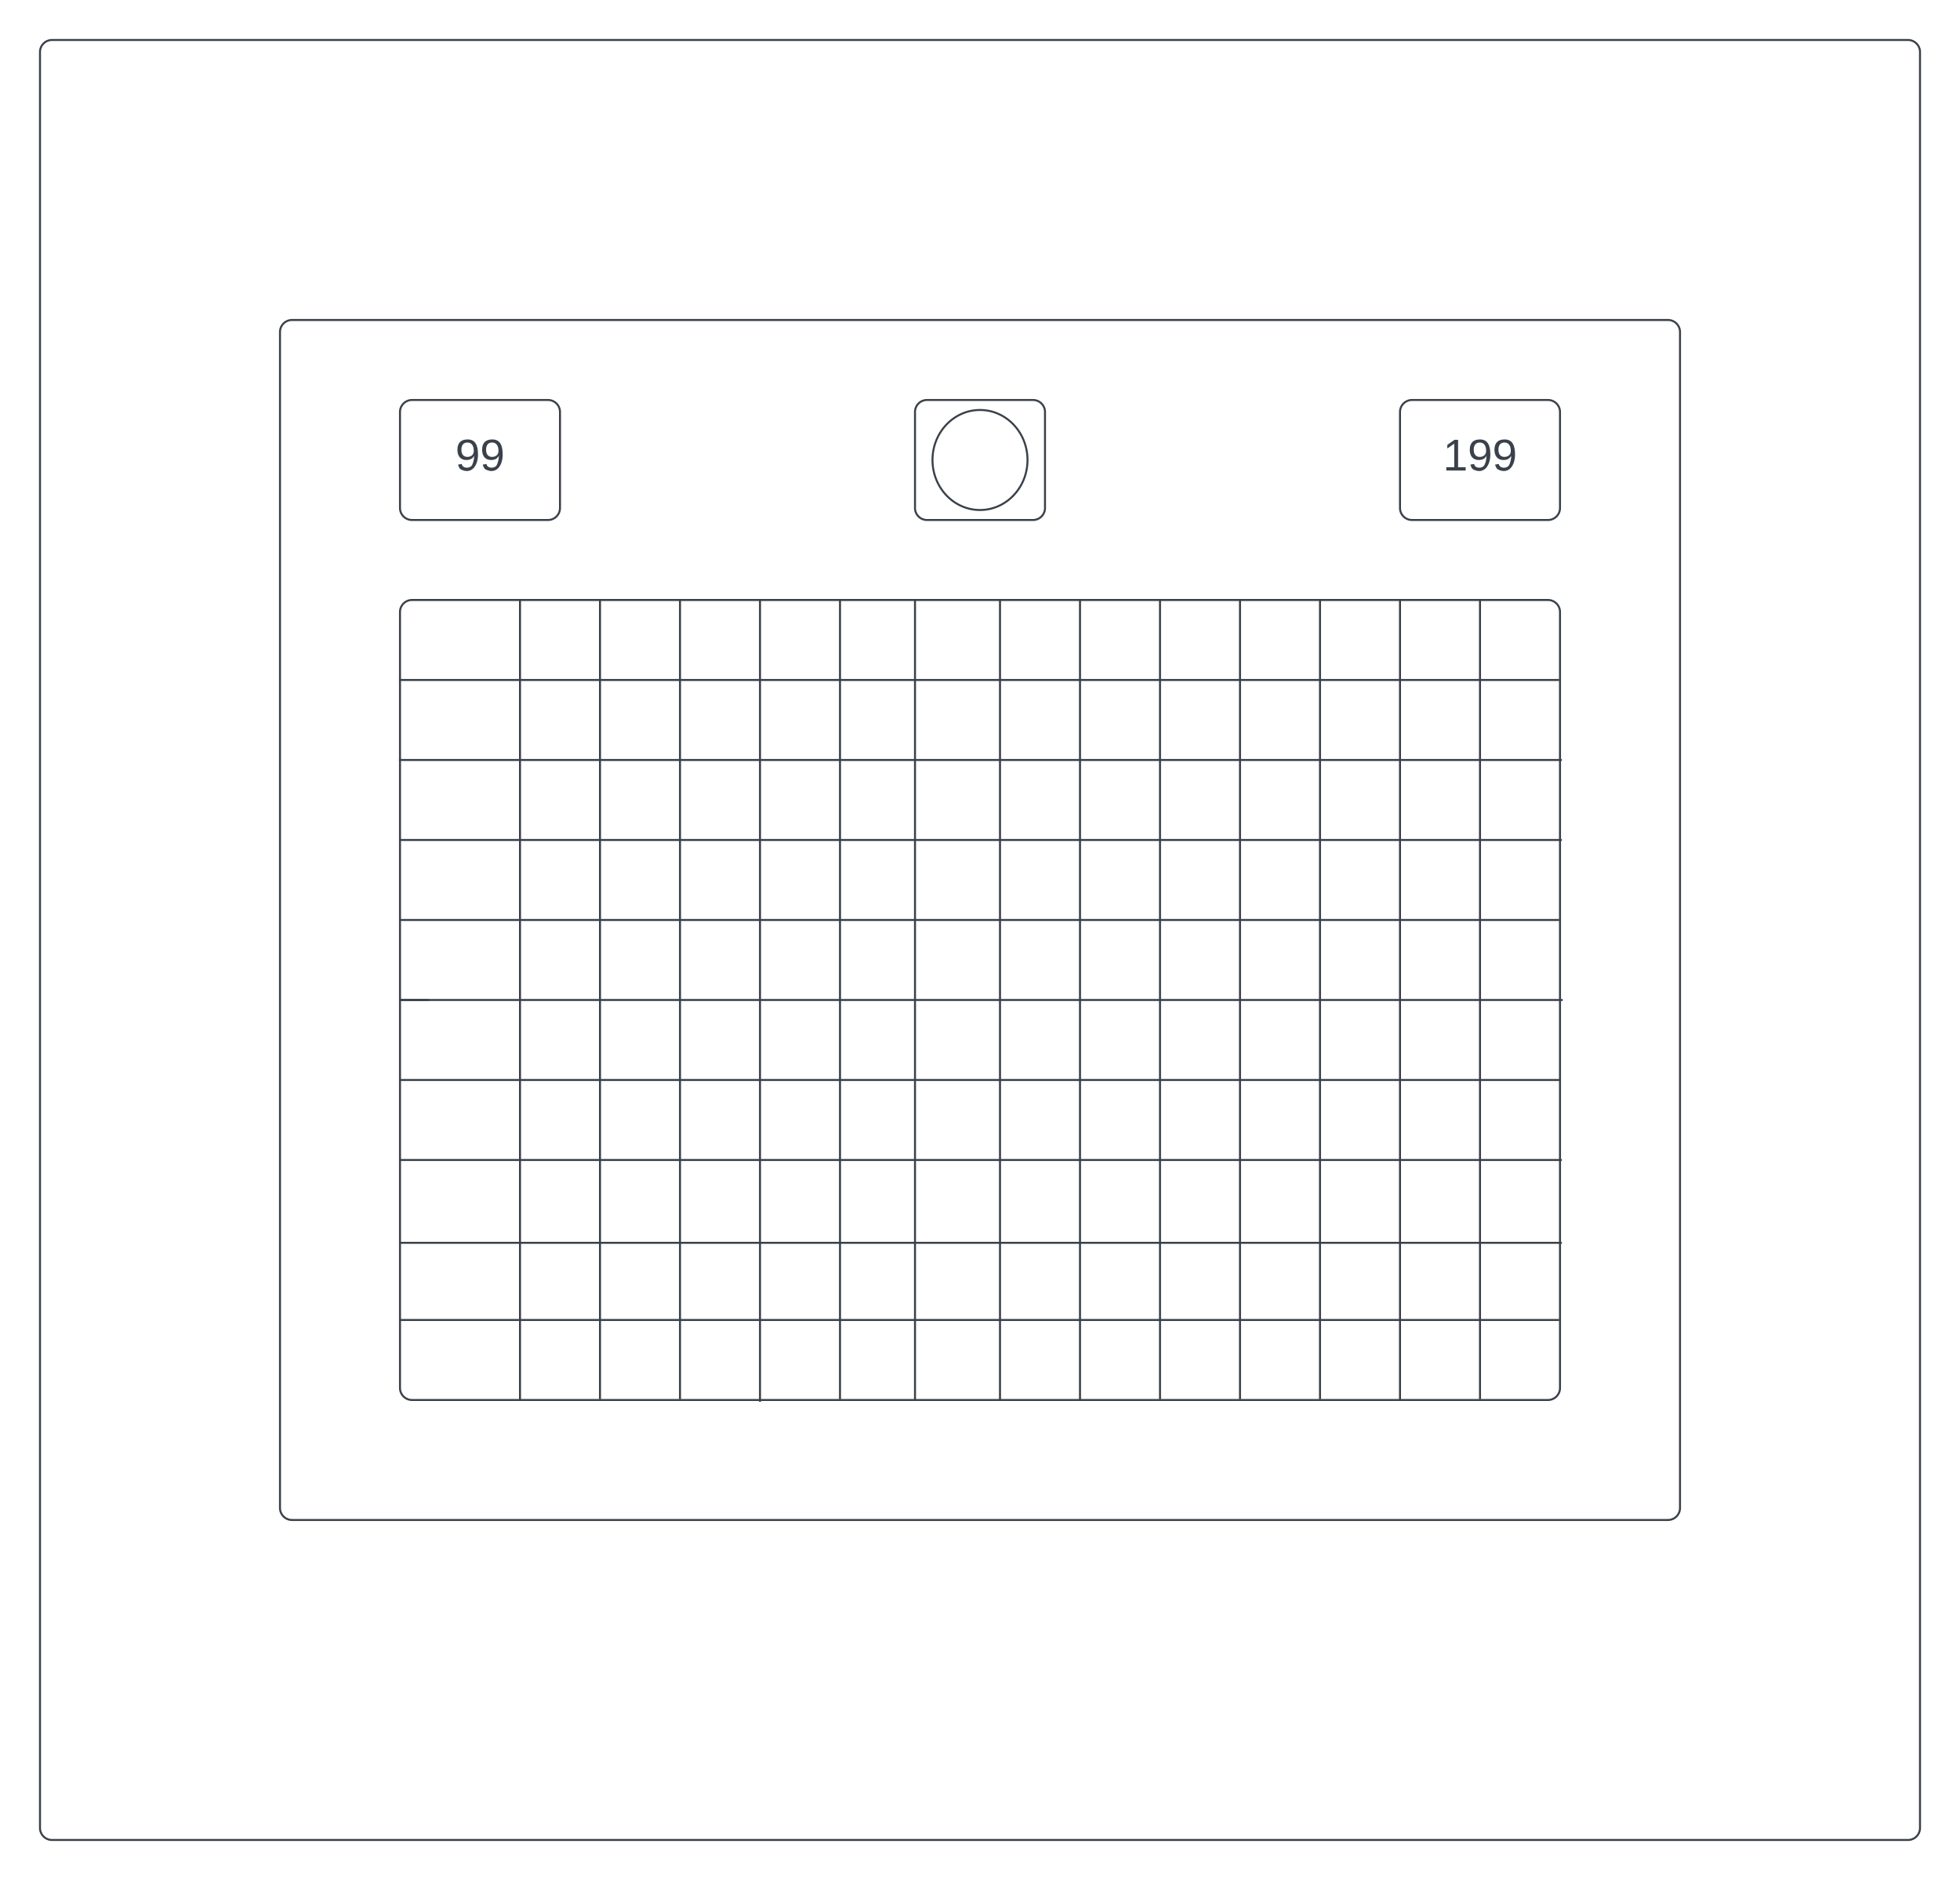 <svg xmlns="http://www.w3.org/2000/svg" xmlns:xlink="http://www.w3.org/1999/xlink" xmlns:lucid="lucid" width="980" height="940"><g transform="translate(-180 -40)" lucid:page-tab-id="0_0"><path d="M0 0h1870.87v1322.83H0z" fill="#fff"/><path d="M200 66a6 6 0 0 1 6-6h928a6 6 0 0 1 6 6v888a6 6 0 0 1-6 6H206a6 6 0 0 1-6-6z" stroke="#3a414a" fill="#fff"/><path d="M320 206a6 6 0 0 1 6-6h688a6 6 0 0 1 6 6v588a6 6 0 0 1-6 6H326a6 6 0 0 1-6-6z" stroke="#3a414a" fill="#fff"/><path d="M637.5 246a6 6 0 0 1 6-6h53a6 6 0 0 1 6 6v48a6 6 0 0 1-6 6h-53a6 6 0 0 1-6-6z" stroke="#3a414a" fill="#fff"/><path d="M693.75 270c0 13.8-10.63 25-23.75 25s-23.75-11.2-23.75-25 10.63-25 23.75-25 23.75 11.2 23.75 25zM880 246a6 6 0 0 1 6-6h68a6 6 0 0 1 6 6v48a6 6 0 0 1-6 6h-68a6 6 0 0 1-6-6z" stroke="#3a414a" fill="#fff"/><use xlink:href="#a" transform="matrix(1,0,0,1,885,245) translate(16.481 30.278)"/><path d="M380 246a6 6 0 0 1 6-6h68a6 6 0 0 1 6 6v48a6 6 0 0 1-6 6h-68a6 6 0 0 1-6-6z" stroke="#3a414a" fill="#fff"/><use xlink:href="#b" transform="matrix(1,0,0,1,385,245) translate(22.654 30.278)"/><path d="M380 346a6 6 0 0 1 6-6h568a6 6 0 0 1 6 6v388a6 6 0 0 1-6 6H386a6 6 0 0 1-6-6z" stroke="#3a414a" fill="#fff"/><path d="M380.06 661.42h580.37" stroke="#3a414a" fill="none"/><path d="M380.07 661.92h-.5v-1h.5z" stroke="#3a414a" stroke-width=".05" fill="#3a414a"/><path d="M960.4 661.42h.53M380.07 700H959.5" stroke="#3a414a" fill="none"/><path d="M380.08 700.5h-.5v-1h.5z" stroke="#3a414a" stroke-width=".05" fill="#3a414a"/><path d="M959.5 700h.5M380.05 620h580.38" stroke="#3a414a" fill="none"/><path d="M380.06 620.5h-.5v-1h.5z" stroke="#3a414a" stroke-width=".05" fill="#3a414a"/><path d="M960.4 620h.53M380.04 580h579.92" stroke="#3a414a" fill="none"/><path d="M380.06 580.5h-.52v-1h.52z" stroke="#3a414a" stroke-width=".05" fill="#3a414a"/><path d="M959.95 580h.5M380.04 540H960.9" stroke="#3a414a" fill="none"/><path d="M380.05 540.5h-.5v-1h.5z" stroke="#3a414a" stroke-width=".05" fill="#3a414a"/><path d="M960.88 540h.5M380.03 500H959.5" stroke="#3a414a" fill="none"/><path d="M380.04 500.5h-.5v-1h.5z" stroke="#3a414a" stroke-width=".05" fill="#3a414a"/><path d="M959.5 500h.5M380.02 460h580.4" stroke="#3a414a" fill="none"/><path d="M380.03 460.5h-.5v-1h.5z" stroke="#3a414a" stroke-width=".05" fill="#3a414a"/><path d="M960.4 460h.53M380 420h580.43" stroke="#3a414a" fill="none"/><path d="M380.03 420.5h-.52v-1h.53z" stroke="#3a414a" stroke-width=".05" fill="#3a414a"/><path d="M960.4 420h.53M380 380h579.5" stroke="#3a414a" fill="none"/><path d="M380.02 380.5h-.5v-1h.5z" stroke="#3a414a" stroke-width=".05" fill="#3a414a"/><path d="M959.5 380h.5M480 340.06V739.5" stroke="#3a414a" fill="none"/><path d="M480.5 340.07h-1v-.5h1z" stroke="#3a414a" stroke-width=".05" fill="#3a414a"/><path d="M480 739.5v.5M520 340.06V739.5" stroke="#3a414a" fill="none"/><path d="M520.5 340.07h-1v-.5h1z" stroke="#3a414a" stroke-width=".05" fill="#3a414a"/><path d="M520 739.5v.5M560 340.05v400.38" stroke="#3a414a" fill="none"/><path d="M560.5 340.06h-1v-.5h1z" stroke="#3a414a" stroke-width=".05" fill="#3a414a"/><path d="M560 740.4v.53M600 340.05V739.5" stroke="#3a414a" fill="none"/><path d="M600.5 340.06h-1v-.5h1z" stroke="#3a414a" stroke-width=".05" fill="#3a414a"/><path d="M600 739.5v.5M637.5 340.04v399.9" stroke="#3a414a" fill="none"/><path d="M638 340.05h-1v-.5h1z" stroke="#3a414a" stroke-width=".05" fill="#3a414a"/><path d="M637.5 739.94v.5M680 340.04v399.9" stroke="#3a414a" fill="none"/><path d="M680.5 340.05h-1v-.5h1z" stroke="#3a414a" stroke-width=".05" fill="#3a414a"/><path d="M680 739.94v.5M720 340.03v399.92" stroke="#3a414a" fill="none"/><path d="M720.5 340.04h-1v-.5h1z" stroke="#3a414a" stroke-width=".05" fill="#3a414a"/><path d="M720 739.94v.5M760 340.03V739.5" stroke="#3a414a" fill="none"/><path d="M760.5 340.04h-1v-.5h1z" stroke="#3a414a" stroke-width=".05" fill="#3a414a"/><path d="M760 739.5v.5M800 340.02V739.5" stroke="#3a414a" fill="none"/><path d="M800.5 340.03h-1v-.5h1z" stroke="#3a414a" stroke-width=".05" fill="#3a414a"/><path d="M800 739.5v.5M840 340v399.5" stroke="#3a414a" fill="none"/><path d="M840.5 340.03h-1v-.52h1z" stroke="#3a414a" stroke-width=".05" fill="#3a414a"/><path d="M840 739.5v.5M880 340v399.95" stroke="#3a414a" fill="none"/><path d="M880.5 340.02h-1v-.5h1z" stroke="#3a414a" stroke-width=".05" fill="#3a414a"/><path d="M880 739.94v.5M920 340v399.5" stroke="#3a414a" fill="none"/><path d="M920.5 340.02h-1v-.52h1z" stroke="#3a414a" stroke-width=".05" fill="#3a414a"/><path d="M920 739.5v.5M440 340.07v399.88" stroke="#3a414a" fill="none"/><path d="M440.5 340.08h-1v-.5h1z" stroke="#3a414a" stroke-width=".05" fill="#3a414a"/><path d="M440 739.94v.5M380.04 540H394" stroke="#3a414a" fill="none"/><path d="M380.05 540.5h-.5v-1h.5z" stroke="#3a414a" stroke-width=".05" fill="#3a414a"/><path d="M393.98 540h.5" stroke="#3a414a" fill="none"/><defs><path fill="#3a414a" d="M27 0v-27h64v-190l-56 39v-29l58-41h29v221h61V0H27" id="c"/><path fill="#3a414a" d="M99-251c64 0 84 50 84 122C183-37 130 33 47-8c-14-7-20-23-25-40l30-5c6 39 69 39 84 7 9-19 16-44 16-74-10 22-31 35-62 35-49 0-73-33-73-83 0-54 28-83 82-83zm-1 141c31-1 51-18 51-49 0-36-14-67-51-67-34 0-49 23-49 58 0 34 15 58 49 58" id="d"/><g id="a"><use transform="matrix(0.062,0,0,0.062,0,0)" xlink:href="#c"/><use transform="matrix(0.062,0,0,0.062,12.346,0)" xlink:href="#d"/><use transform="matrix(0.062,0,0,0.062,24.691,0)" xlink:href="#d"/></g><g id="b"><use transform="matrix(0.062,0,0,0.062,0,0)" xlink:href="#d"/><use transform="matrix(0.062,0,0,0.062,12.346,0)" xlink:href="#d"/></g></defs></g></svg>